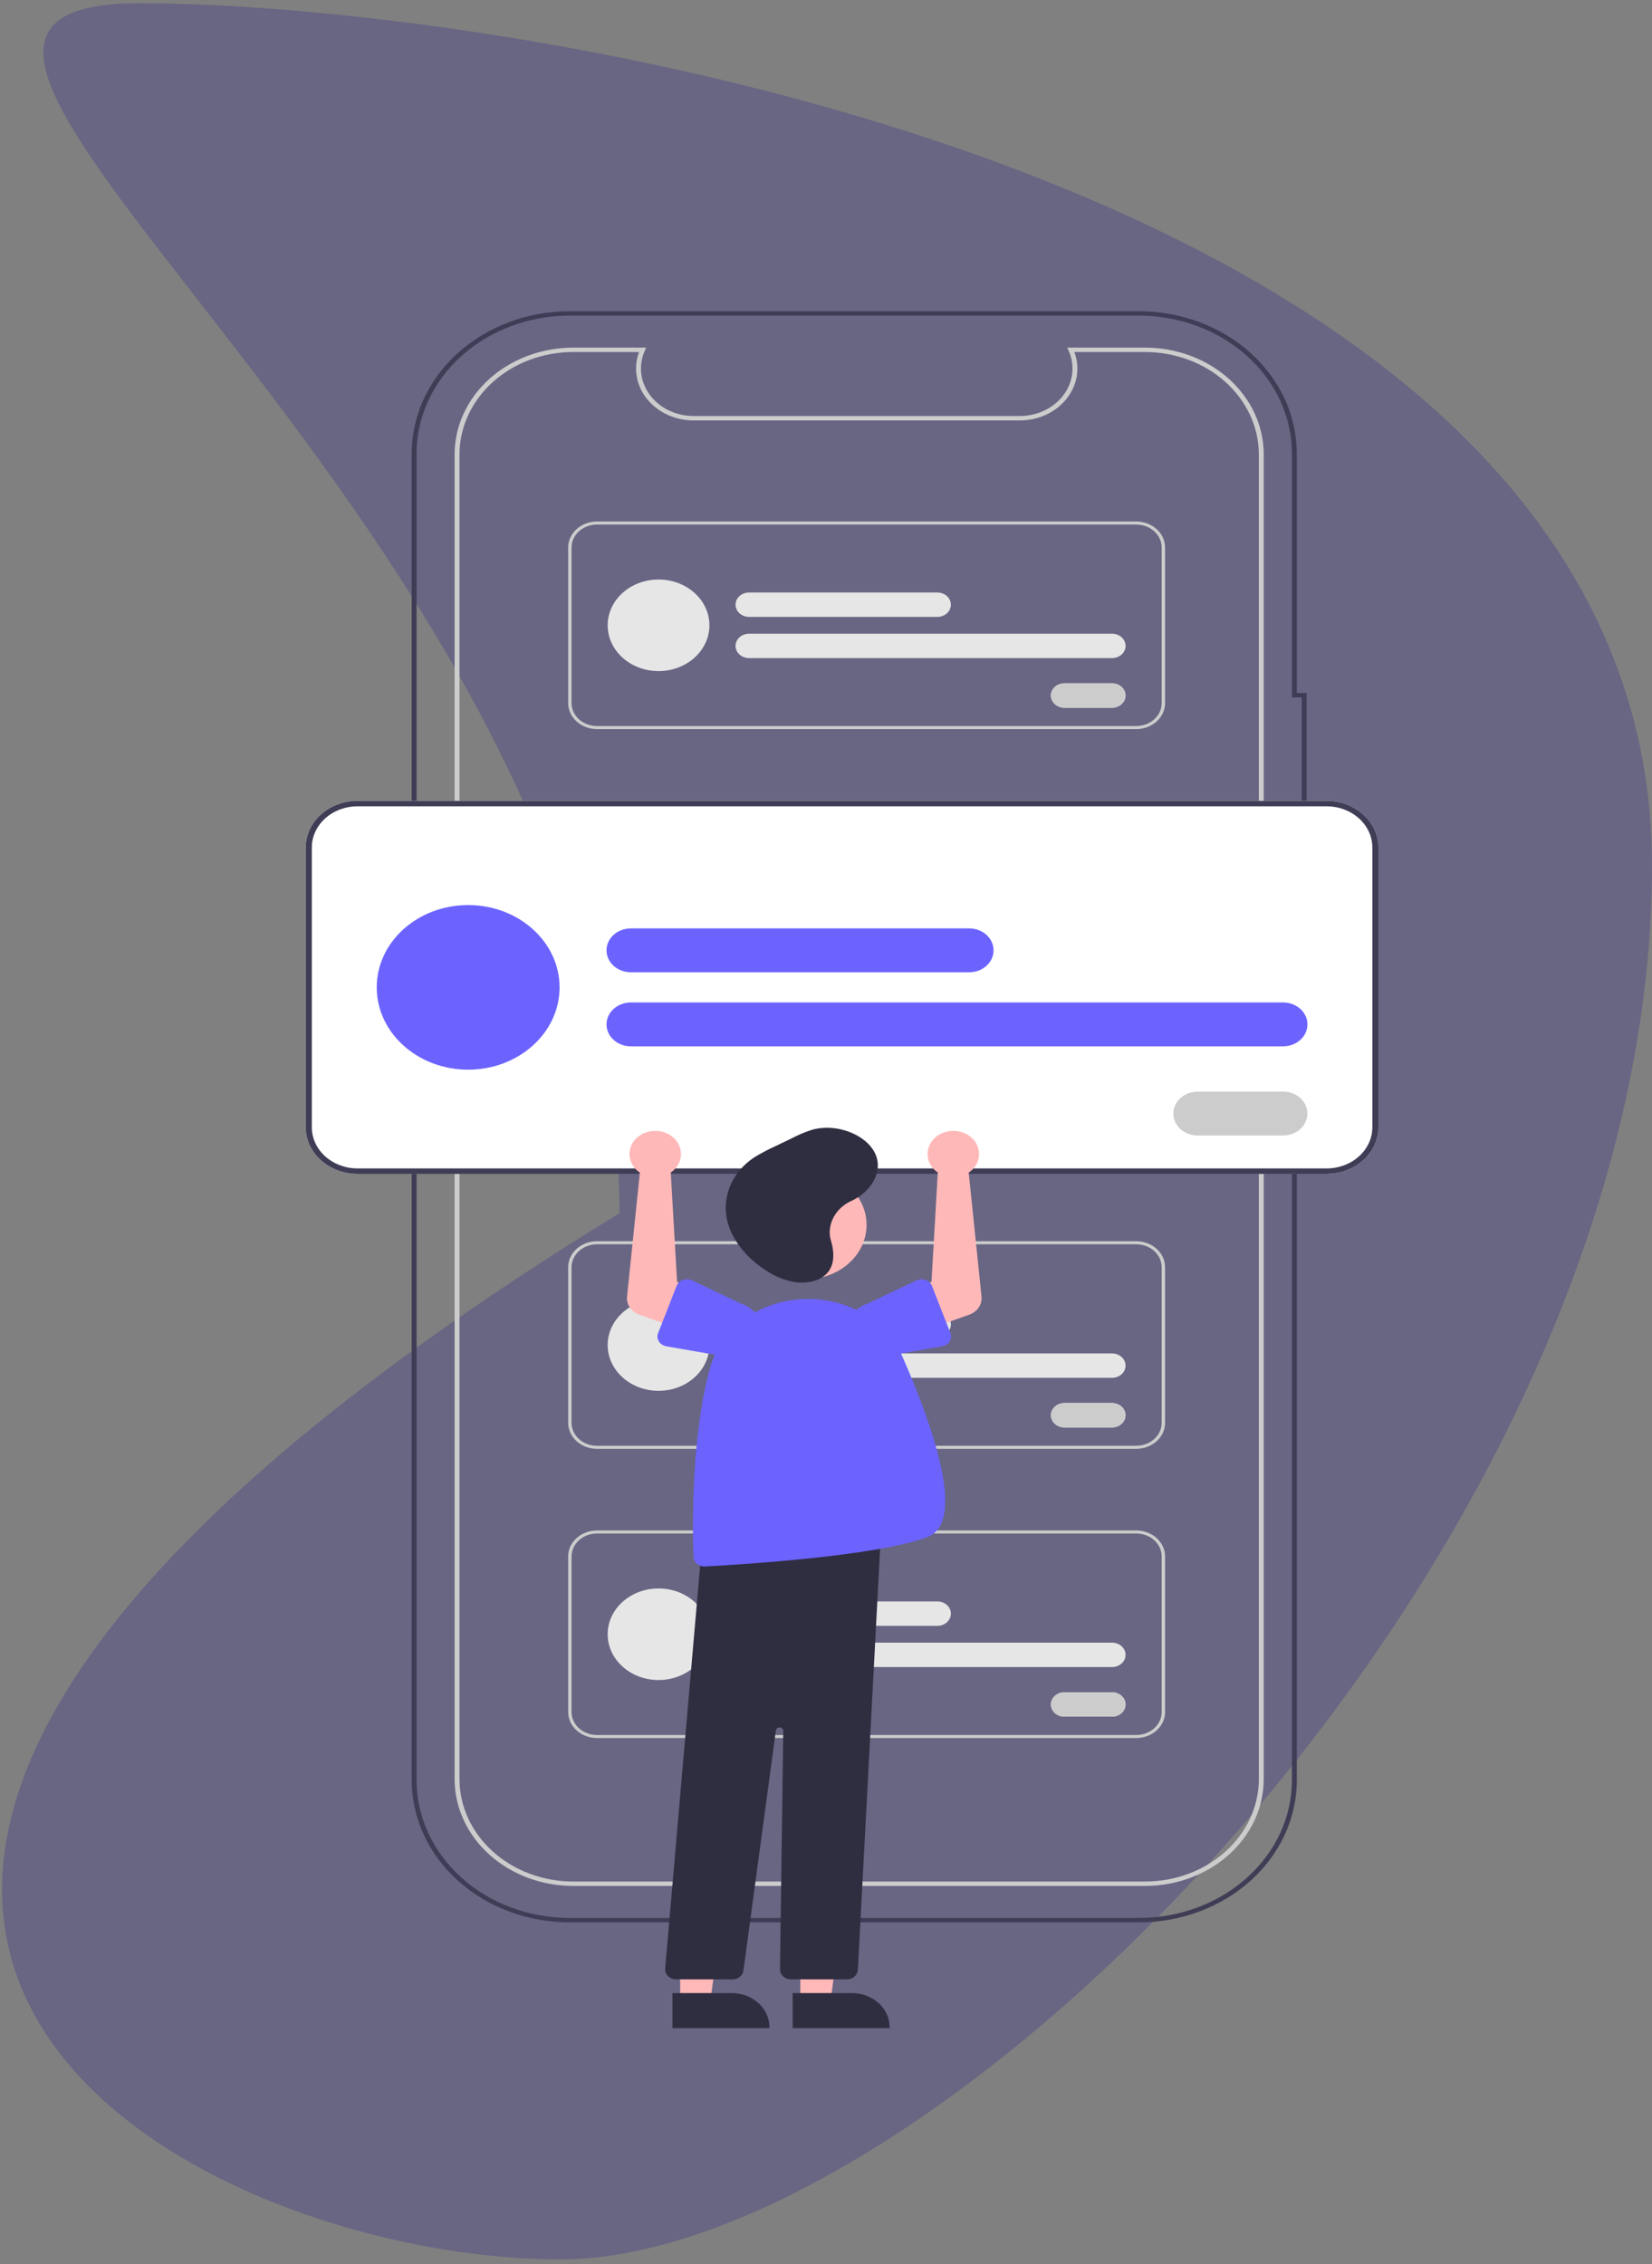 <svg width="308" height="422" viewBox="0 0 308 422" fill="none" xmlns="http://www.w3.org/2000/svg">
<rect x="0" y="0" width="308" height="422" fill="#808080" stroke="none"/>
<path d="M308 161.304C308 288.882 174.916 421.108 104.5 421.108C34.084 421.108 -95 355.108 115.5 226.108C115.5 98.53 -44.416 0.608 26 0.608C96.416 0.608 308 33.726 308 161.304Z" fill="#2F278B" fill-opacity="0.29"/>
<g clip-path="url(#clip0_31_342)">
<path d="M212.333 358.286H106.205C102.337 358.286 98.508 357.601 94.935 356.269C91.362 354.937 88.115 352.985 85.381 350.525C82.646 348.064 80.477 345.143 78.997 341.928C77.517 338.712 76.755 335.266 76.755 331.786V84.5C76.764 77.474 79.87 70.738 85.39 65.77C90.911 60.802 98.397 58.008 106.205 58H212.333C220.141 58.008 227.626 60.802 233.147 65.77C238.668 70.738 241.774 77.474 241.783 84.5V129.164H243.611V162.072H241.783V331.786C241.783 338.815 238.68 345.555 233.157 350.525C227.634 355.494 220.144 358.286 212.333 358.286V358.286ZM106.205 58.823C98.639 58.831 91.386 61.538 86.037 66.352C80.687 71.166 77.678 77.692 77.67 84.5V331.786C77.67 335.158 78.408 338.497 79.842 341.613C81.276 344.728 83.377 347.558 86.027 349.943C88.677 352.327 91.823 354.218 95.285 355.509C98.747 356.799 102.457 357.463 106.205 357.463H212.333C219.901 357.463 227.159 354.758 232.51 349.943C237.862 345.128 240.868 338.597 240.868 331.787V161.249H242.697V129.987H240.868V84.5C240.859 77.692 237.85 71.166 232.501 66.352C227.151 61.538 219.898 58.831 212.333 58.823H106.205Z" fill="#3F3D56"/>
<path d="M213.502 351.5H106.865C101.003 351.494 95.383 349.396 91.239 345.666C87.094 341.936 84.762 336.879 84.755 331.605V84.682C84.762 79.407 87.094 74.35 91.239 70.621C95.383 66.891 101.003 64.793 106.865 64.787H120.481L120.225 65.353C119.617 66.697 119.386 68.153 119.551 69.596C119.716 71.038 120.273 72.422 121.172 73.626C122.071 74.829 123.285 75.816 124.707 76.498C126.129 77.18 127.715 77.538 129.327 77.539H190.126C191.738 77.537 193.324 77.18 194.746 76.498C196.168 75.815 197.382 74.829 198.281 73.626C199.18 72.422 199.736 71.038 199.901 69.596C200.066 68.153 199.835 66.697 199.228 65.353L198.972 64.787H213.502C219.364 64.793 224.984 66.891 229.128 70.621C233.273 74.35 235.605 79.407 235.612 84.682V331.605C235.605 336.879 233.273 341.936 229.128 345.666C224.984 349.396 219.364 351.494 213.502 351.5V351.5ZM106.865 65.61C101.246 65.616 95.858 67.627 91.885 71.202C87.912 74.778 85.677 79.626 85.67 84.682V331.605C85.677 336.661 87.912 341.509 91.885 345.084C95.859 348.66 101.246 350.671 106.865 350.677H213.502C219.121 350.671 224.509 348.66 228.482 345.084C232.455 341.509 234.691 336.661 234.697 331.605V84.682C234.691 79.626 232.455 74.778 228.482 71.202C224.509 67.627 219.122 65.616 213.502 65.61H200.309C200.851 67.064 201.002 68.613 200.748 70.13C200.494 71.647 199.843 73.087 198.848 74.333C197.853 75.579 196.544 76.594 195.027 77.294C193.511 77.995 191.831 78.361 190.126 78.362H129.326C127.622 78.361 125.942 77.995 124.425 77.294C122.909 76.594 121.599 75.579 120.605 74.333C119.61 73.088 118.959 71.647 118.705 70.13C118.451 68.613 118.601 67.064 119.144 65.61H106.865Z" fill="#CCCCCC"/>
<path d="M247.341 218.791H66.659C64.098 218.788 61.643 217.872 59.832 216.243C58.021 214.613 57.003 212.404 57 210.099V157.95C57.003 155.645 58.021 153.436 59.832 151.807C61.643 150.177 64.098 149.261 66.659 149.258H247.341C249.902 149.261 252.357 150.177 254.168 151.807C255.979 153.436 256.997 155.645 257 157.95V210.099C256.997 212.404 255.979 214.613 254.168 216.243C252.357 217.872 249.902 218.788 247.341 218.791V218.791Z" fill="white"/>
<path d="M247.341 218.791H66.659C64.098 218.788 61.643 217.872 59.832 216.243C58.021 214.613 57.003 212.404 57 210.099V157.95C57.003 155.645 58.021 153.436 59.832 151.807C61.643 150.177 64.098 149.261 66.659 149.258H247.341C249.902 149.261 252.357 150.177 254.168 151.807C255.979 153.436 256.997 155.645 257 157.95V210.099C256.997 212.404 255.979 214.613 254.168 216.243C252.357 217.872 249.902 218.788 247.341 218.791V218.791ZM66.659 150.281C64.4 150.283 62.233 151.092 60.635 152.53C59.038 153.967 58.139 155.917 58.136 157.95V210.099C58.139 212.133 59.038 214.082 60.635 215.52C62.233 216.958 64.4 217.766 66.659 217.769H247.341C249.6 217.766 251.767 216.958 253.365 215.52C254.962 214.082 255.861 212.133 255.864 210.099V157.95C255.861 155.917 254.962 153.967 253.365 152.53C251.767 151.092 249.6 150.283 247.341 150.281H66.659Z" fill="#3F3D56"/>
<path d="M180.694 181.213H117.626C116.42 181.213 115.264 180.782 114.411 180.015C113.559 179.248 113.08 178.207 113.08 177.123C113.08 176.038 113.559 174.997 114.411 174.23C115.264 173.463 116.42 173.032 117.626 173.032H180.694C181.899 173.032 183.055 173.463 183.908 174.23C184.76 174.997 185.239 176.038 185.239 177.123C185.239 178.207 184.76 179.248 183.908 180.015C183.055 180.782 181.899 181.213 180.694 181.213V181.213Z" fill="#6C63FF"/>
<path d="M239.216 195.017H117.626C116.42 195.017 115.264 194.586 114.411 193.819C113.559 193.052 113.08 192.012 113.08 190.927C113.08 189.842 113.559 188.802 114.411 188.035C115.264 187.268 116.42 186.837 117.626 186.837H239.216C240.422 186.837 241.578 187.268 242.431 188.035C243.283 188.802 243.762 189.842 243.762 190.927C243.762 192.012 243.283 193.052 242.431 193.819C241.578 194.586 240.422 195.017 239.216 195.017Z" fill="#6C63FF"/>
<path d="M87.284 199.363C96.698 199.363 104.329 192.496 104.329 184.025C104.329 175.554 96.698 168.687 87.284 168.687C77.87 168.687 70.238 175.554 70.238 184.025C70.238 192.496 77.87 199.363 87.284 199.363Z" fill="#6C63FF"/>
<path d="M239.21 211.633H223.301C222.095 211.633 220.939 211.202 220.086 210.435C219.234 209.668 218.755 208.628 218.755 207.543C218.755 206.458 219.234 205.418 220.086 204.651C220.939 203.884 222.095 203.453 223.301 203.453H239.21C239.807 203.453 240.398 203.559 240.949 203.764C241.501 203.97 242.002 204.271 242.424 204.651C242.846 205.031 243.181 205.482 243.409 205.978C243.638 206.474 243.755 207.006 243.755 207.543C243.755 208.08 243.638 208.612 243.409 209.108C243.181 209.605 242.846 210.055 242.424 210.435C242.002 210.815 241.501 211.116 240.949 211.322C240.398 211.527 239.807 211.633 239.21 211.633V211.633Z" fill="white"/>
<path d="M239.21 211.633H223.301C222.095 211.633 220.939 211.202 220.086 210.435C219.234 209.668 218.755 208.628 218.755 207.543C218.755 206.458 219.234 205.418 220.086 204.651C220.939 203.884 222.095 203.453 223.301 203.453H239.21C239.807 203.453 240.398 203.559 240.949 203.764C241.501 203.97 242.002 204.271 242.424 204.651C242.846 205.031 243.181 205.482 243.409 205.978C243.638 206.474 243.755 207.006 243.755 207.543C243.755 208.08 243.638 208.612 243.409 209.108C243.181 209.605 242.846 210.055 242.424 210.435C242.002 210.815 241.501 211.116 240.949 211.322C240.398 211.527 239.807 211.633 239.21 211.633V211.633Z" fill="#CCCCCC"/>
<path d="M211.842 135.888H111.304C109.879 135.887 108.512 135.377 107.505 134.47C106.497 133.563 105.93 132.334 105.929 131.052V102.033C105.93 100.751 106.497 99.522 107.505 98.615C108.512 97.709 109.879 97.198 111.304 97.197H211.842C213.267 97.198 214.633 97.709 215.641 98.615C216.648 99.522 217.215 100.751 217.217 102.033V131.052C217.215 132.334 216.648 133.563 215.641 134.47C214.633 135.376 213.267 135.887 211.842 135.888V135.888ZM111.304 97.766C110.046 97.767 108.841 98.217 107.952 99.017C107.063 99.817 106.563 100.902 106.561 102.033V131.052C106.563 132.183 107.063 133.268 107.952 134.068C108.841 134.868 110.046 135.318 111.304 135.319H211.842C213.099 135.318 214.305 134.868 215.194 134.068C216.083 133.268 216.583 132.183 216.584 131.052V102.033C216.583 100.902 216.083 99.817 215.194 99.017C214.305 98.217 213.099 97.767 211.842 97.766H111.304Z" fill="#CCCCCC"/>
<path d="M174.757 114.978H139.663C138.993 114.977 138.351 114.737 137.877 114.31C137.403 113.883 137.137 113.305 137.137 112.702C137.137 112.099 137.403 111.52 137.877 111.094C138.351 110.667 138.993 110.427 139.663 110.426H174.757C175.427 110.427 176.07 110.667 176.543 111.094C177.017 111.52 177.283 112.099 177.283 112.702C177.283 113.305 177.017 113.883 176.543 114.31C176.07 114.737 175.427 114.977 174.757 114.978V114.978Z" fill="#E6E6E6"/>
<path d="M207.321 122.659H139.663C138.993 122.658 138.351 122.418 137.877 121.991C137.403 121.565 137.137 120.986 137.137 120.383C137.137 119.78 137.403 119.202 137.877 118.775C138.351 118.348 138.993 118.108 139.663 118.107H207.321C207.654 118.107 207.983 118.165 208.29 118.28C208.597 118.394 208.877 118.561 209.112 118.773C209.347 118.984 209.534 119.235 209.661 119.511C209.788 119.788 209.854 120.084 209.854 120.383C209.854 120.682 209.788 120.978 209.661 121.255C209.534 121.531 209.347 121.782 209.112 121.994C208.877 122.205 208.597 122.373 208.29 122.487C207.983 122.601 207.654 122.659 207.321 122.659V122.659Z" fill="#E6E6E6"/>
<path d="M122.78 125.077C128.018 125.077 132.265 121.256 132.265 116.543C132.265 111.829 128.018 108.008 122.78 108.008C117.542 108.008 113.295 111.829 113.295 116.543C113.295 121.256 117.542 125.077 122.78 125.077Z" fill="#E6E6E6"/>
<path d="M207.318 131.905H198.465C198.133 131.905 197.803 131.847 197.496 131.733C197.189 131.619 196.91 131.451 196.674 131.24C196.439 131.028 196.253 130.777 196.125 130.501C195.998 130.224 195.932 129.928 195.932 129.629C195.932 129.33 195.998 129.034 196.125 128.757C196.253 128.481 196.439 128.23 196.674 128.019C196.91 127.807 197.189 127.64 197.496 127.526C197.803 127.411 198.133 127.353 198.465 127.353H207.318C207.988 127.354 208.63 127.594 209.104 128.021C209.577 128.448 209.843 129.026 209.843 129.629C209.843 130.232 209.577 130.811 209.104 131.237C208.63 131.664 207.988 131.904 207.318 131.905V131.905Z" fill="white"/>
<path d="M207.318 131.905H198.465C198.133 131.905 197.803 131.847 197.496 131.733C197.189 131.619 196.91 131.451 196.674 131.24C196.439 131.028 196.253 130.777 196.125 130.501C195.998 130.224 195.932 129.928 195.932 129.629C195.932 129.33 195.998 129.034 196.125 128.757C196.253 128.481 196.439 128.23 196.674 128.019C196.91 127.807 197.189 127.64 197.496 127.526C197.803 127.411 198.133 127.353 198.465 127.353H207.318C207.988 127.354 208.63 127.594 209.104 128.021C209.577 128.448 209.843 129.026 209.843 129.629C209.843 130.232 209.577 130.811 209.104 131.237C208.63 131.664 207.988 131.904 207.318 131.905V131.905Z" fill="#CCCCCC"/>
<path d="M211.842 270.029H111.304C109.879 270.028 108.512 269.518 107.505 268.611C106.497 267.704 105.93 266.475 105.929 265.193V236.175C105.93 234.893 106.497 233.663 107.505 232.757C108.512 231.85 109.879 231.34 111.304 231.338H211.842C213.267 231.34 214.633 231.85 215.641 232.757C216.648 233.663 217.215 234.893 217.217 236.175V265.193C217.215 266.475 216.648 267.704 215.641 268.611C214.633 269.518 213.267 270.028 211.842 270.029V270.029ZM111.304 231.907C110.046 231.909 108.841 232.359 107.952 233.159C107.063 233.959 106.563 235.043 106.561 236.175V265.193C106.563 266.324 107.063 267.409 107.952 268.209C108.841 269.009 110.046 269.459 111.304 269.46H211.842C213.099 269.459 214.305 269.009 215.194 268.209C216.083 267.409 216.583 266.324 216.584 265.193V236.175C216.583 235.043 216.083 233.959 215.194 233.159C214.305 232.359 213.099 231.909 211.842 231.907H111.304Z" fill="#CCCCCC"/>
<path d="M174.757 249.119H139.663C138.992 249.119 138.349 248.879 137.875 248.453C137.4 248.026 137.134 247.447 137.134 246.843C137.134 246.24 137.4 245.661 137.875 245.234C138.349 244.807 138.992 244.567 139.663 244.567H174.757C175.427 244.568 176.07 244.808 176.543 245.235C177.017 245.662 177.283 246.24 177.283 246.843C177.283 247.446 177.017 248.025 176.543 248.451C176.07 248.878 175.427 249.118 174.757 249.119V249.119Z" fill="#E6E6E6"/>
<path d="M207.321 256.8H139.663C138.993 256.8 138.351 256.559 137.877 256.133C137.403 255.706 137.137 255.128 137.137 254.524C137.137 253.921 137.403 253.343 137.877 252.916C138.351 252.489 138.993 252.249 139.663 252.249H207.321C207.992 252.249 208.635 252.488 209.11 252.915C209.584 253.342 209.851 253.921 209.851 254.524C209.851 255.128 209.584 255.707 209.11 256.134C208.635 256.561 207.992 256.8 207.321 256.8Z" fill="#E6E6E6"/>
<path d="M122.78 259.219C128.018 259.219 132.265 255.397 132.265 250.684C132.265 245.97 128.018 242.149 122.78 242.149C117.542 242.149 113.295 245.97 113.295 250.684C113.295 255.397 117.542 259.219 122.78 259.219Z" fill="#E6E6E6"/>
<path d="M207.318 266.046H198.465C197.794 266.046 197.151 265.807 196.677 265.38C196.202 264.953 195.936 264.374 195.936 263.77C195.936 263.167 196.202 262.588 196.677 262.161C197.151 261.734 197.794 261.495 198.465 261.495H207.318C207.988 261.495 208.63 261.735 209.104 262.162C209.577 262.589 209.843 263.167 209.843 263.77C209.843 264.374 209.577 264.952 209.104 265.379C208.63 265.805 207.988 266.046 207.318 266.046V266.046Z" fill="white"/>
<path d="M207.318 266.046H198.465C197.794 266.046 197.151 265.807 196.677 265.38C196.202 264.953 195.936 264.374 195.936 263.77C195.936 263.167 196.202 262.588 196.677 262.161C197.151 261.734 197.794 261.495 198.465 261.495H207.318C207.988 261.495 208.63 261.735 209.104 262.162C209.577 262.589 209.843 263.167 209.843 263.77C209.843 264.374 209.577 264.952 209.104 265.379C208.63 265.805 207.988 266.046 207.318 266.046V266.046Z" fill="#CCCCCC"/>
<path d="M211.842 323.933H111.304C109.879 323.931 108.512 323.421 107.505 322.515C106.497 321.608 105.93 320.379 105.929 319.096V290.078C105.93 288.796 106.497 287.567 107.505 286.66C108.512 285.753 109.879 285.243 111.304 285.242H211.842C213.267 285.243 214.633 285.753 215.641 286.66C216.648 287.567 217.215 288.796 217.217 290.078V319.096C217.215 320.379 216.648 321.608 215.641 322.515C214.633 323.421 213.267 323.931 211.842 323.933V323.933ZM111.304 285.811C110.046 285.812 108.841 286.262 107.952 287.062C107.063 287.862 106.563 288.947 106.561 290.078V319.096C106.563 320.228 107.063 321.312 107.952 322.112C108.841 322.912 110.046 323.362 111.304 323.364H211.842C213.099 323.362 214.305 322.912 215.194 322.112C216.083 321.312 216.583 320.228 216.584 319.096V290.078C216.583 288.947 216.083 287.862 215.194 287.062C214.305 286.262 213.099 285.812 211.842 285.811H111.304Z" fill="#CCCCCC"/>
<path d="M174.757 303.023H139.663C138.992 303.023 138.349 302.783 137.875 302.356C137.4 301.929 137.134 301.35 137.134 300.747C137.134 300.143 137.4 299.564 137.875 299.137C138.349 298.71 138.992 298.471 139.663 298.471H174.757C175.427 298.471 176.07 298.712 176.543 299.138C177.017 299.565 177.283 300.144 177.283 300.747C177.283 301.35 177.017 301.928 176.543 302.355C176.07 302.782 175.427 303.022 174.757 303.023V303.023Z" fill="#E6E6E6"/>
<path d="M207.321 310.704H139.663C138.993 310.703 138.351 310.463 137.877 310.036C137.403 309.609 137.137 309.031 137.137 308.428C137.137 307.825 137.403 307.246 137.877 306.82C138.351 306.393 138.993 306.153 139.663 306.152H207.321C207.992 306.152 208.635 306.392 209.11 306.819C209.584 307.245 209.851 307.824 209.851 308.428C209.851 309.031 209.584 309.61 209.11 310.037C208.635 310.464 207.992 310.704 207.321 310.704Z" fill="#E6E6E6"/>
<path d="M122.78 313.122C128.018 313.122 132.265 309.301 132.265 304.587C132.265 299.874 128.018 296.052 122.78 296.052C117.542 296.052 113.295 299.874 113.295 304.587C113.295 309.301 117.542 313.122 122.78 313.122Z" fill="#E6E6E6"/>
<path d="M207.318 319.95H198.465C197.794 319.95 197.151 319.71 196.677 319.283C196.202 318.856 195.936 318.277 195.936 317.674C195.936 317.07 196.202 316.491 196.677 316.065C197.151 315.638 197.794 315.398 198.465 315.398H207.318C207.988 315.399 208.63 315.639 209.104 316.066C209.577 316.492 209.843 317.071 209.843 317.674C209.843 318.277 209.577 318.855 209.104 319.282C208.63 319.709 207.988 319.949 207.318 319.95V319.95Z" fill="white"/>
<path d="M207.318 319.95H198.465C197.794 319.95 197.151 319.71 196.677 319.283C196.202 318.856 195.936 318.277 195.936 317.674C195.936 317.07 196.202 316.491 196.677 316.065C197.151 315.638 197.794 315.398 198.465 315.398H207.318C207.988 315.399 208.63 315.639 209.104 316.066C209.577 316.492 209.843 317.071 209.843 317.674C209.843 318.277 209.577 318.855 209.104 319.282C208.63 319.709 207.988 319.949 207.318 319.95V319.95Z" fill="#CCCCCC"/>
<path d="M149.213 373.11H154.82L157.487 353.652L149.213 353.652L149.213 373.11Z" fill="#FFB8B8"/>
<path d="M147.783 371.463L158.824 371.463H158.824C159.748 371.463 160.663 371.626 161.517 371.944C162.37 372.263 163.146 372.729 163.799 373.317C164.453 373.905 164.971 374.603 165.325 375.371C165.678 376.139 165.86 376.962 165.86 377.794V377.999L147.784 378L147.783 371.463Z" fill="#2F2E41"/>
<path d="M126.807 373.11H132.413L135.08 353.652L126.806 353.652L126.807 373.11Z" fill="#FFB8B8"/>
<path d="M125.377 371.463L136.417 371.463H136.418C137.342 371.463 138.257 371.626 139.11 371.944C139.964 372.263 140.739 372.729 141.393 373.317C142.046 373.905 142.564 374.603 142.918 375.371C143.272 376.139 143.454 376.962 143.454 377.794V377.999L125.377 378L125.377 371.463Z" fill="#2F2E41"/>
<path d="M150.332 238.4C156.535 238.4 161.564 233.876 161.564 228.294C161.564 222.713 156.535 218.188 150.332 218.188C144.13 218.188 139.101 222.713 139.101 228.294C139.101 233.876 144.13 238.4 150.332 238.4Z" fill="#FFB8B8"/>
<path d="M157.885 368.91H147.482C147.209 368.91 146.94 368.862 146.688 368.767C146.437 368.673 146.209 368.534 146.018 368.36C145.826 368.186 145.675 367.979 145.573 367.752C145.471 367.524 145.421 367.281 145.424 367.036L146.029 322.584C146.031 322.426 145.966 322.273 145.847 322.157C145.727 322.041 145.564 321.971 145.388 321.96C145.213 321.95 145.04 322 144.905 322.101C144.77 322.201 144.683 322.345 144.662 322.502L138.607 367.283C138.546 367.731 138.304 368.145 137.928 368.444C137.552 368.744 137.067 368.91 136.564 368.91H126.061C125.777 368.91 125.497 368.858 125.237 368.755C124.977 368.653 124.743 368.503 124.55 368.316C124.358 368.129 124.21 367.907 124.117 367.666C124.024 367.425 123.987 367.169 124.01 366.914L130.945 287.057L131.134 287.039L164.345 283.811L159.94 367.147C159.916 367.622 159.689 368.071 159.306 368.399C158.923 368.728 158.414 368.911 157.885 368.91V368.91Z" fill="#2F2E41"/>
<path d="M131.35 291.959C130.816 291.958 130.304 291.771 129.921 291.436C129.539 291.101 129.315 290.646 129.299 290.166C129.118 285.117 128.807 267.645 132.419 254.818C133.404 251.314 135.617 248.188 138.729 245.903C141.841 243.618 145.688 242.295 149.7 242.129V242.129C153.65 241.935 157.567 242.865 160.896 244.787C164.225 246.709 166.797 249.525 168.247 252.837C174.318 266.705 180.053 283.799 172.903 286.48C163.531 289.993 138.825 291.56 131.476 291.956C131.433 291.958 131.391 291.959 131.35 291.959Z" fill="#6C63FF"/>
<path d="M174.275 218.08C174.451 218.243 174.642 218.393 174.845 218.529L173.666 238.908L168.762 241.167L171.583 248.273L180.697 245.032C181.433 244.771 182.055 244.301 182.47 243.694C182.884 243.087 183.068 242.376 182.995 241.666L180.608 218.55C181.389 218.025 181.974 217.299 182.286 216.468C182.597 215.637 182.62 214.74 182.351 213.897C182.082 213.054 181.535 212.304 180.781 211.748C180.027 211.192 179.103 210.855 178.132 210.783C177.16 210.711 176.188 210.907 175.343 211.344C174.498 211.782 173.821 212.44 173.402 213.233C172.984 214.025 172.843 214.913 172.999 215.778C173.155 216.644 173.6 217.447 174.275 218.08H174.275Z" fill="#FFB8B8"/>
<path d="M173.759 239.667L177.208 248.488C177.307 248.739 177.343 249.007 177.317 249.271C177.29 249.536 177.2 249.793 177.053 250.024C176.905 250.255 176.705 250.454 176.464 250.609C176.224 250.764 175.949 250.87 175.659 250.921L165.486 252.693C164.056 253.138 162.489 253.055 161.127 252.461C159.766 251.867 158.721 250.812 158.223 249.526C157.725 248.24 157.814 246.829 158.47 245.603C159.127 244.376 160.297 243.433 161.724 242.982L170.858 238.644C171.119 238.52 171.407 238.448 171.703 238.433C171.998 238.418 172.293 238.46 172.568 238.558C172.844 238.655 173.093 238.804 173.298 238.995C173.503 239.187 173.661 239.416 173.759 239.667V239.667Z" fill="#6C63FF"/>
<path d="M125.627 218.08C125.45 218.243 125.26 218.393 125.057 218.529L126.236 238.908L131.14 241.167L128.318 248.273L119.205 245.032C118.468 244.771 117.846 244.301 117.432 243.694C117.017 243.087 116.833 242.376 116.906 241.666L119.294 218.55C118.513 218.025 117.927 217.299 117.616 216.468C117.304 215.637 117.281 214.74 117.55 213.897C117.819 213.054 118.367 212.304 119.12 211.748C119.874 211.192 120.798 210.855 121.77 210.783C122.741 210.711 123.714 210.907 124.559 211.344C125.404 211.782 126.08 212.44 126.499 213.233C126.918 214.025 127.058 214.913 126.903 215.778C126.747 216.644 126.302 217.447 125.627 218.08V218.08Z" fill="#FFB8B8"/>
<path d="M127.333 238.557C127.608 238.46 127.904 238.418 128.199 238.433C128.494 238.447 128.782 238.519 129.044 238.644L138.177 242.982C139.605 243.433 140.775 244.376 141.431 245.603C142.087 246.829 142.176 248.24 141.678 249.526C141.18 250.812 140.136 251.867 138.774 252.461C137.413 253.055 135.845 253.138 134.415 252.693L124.243 250.921C123.952 250.87 123.678 250.764 123.437 250.609C123.196 250.454 122.996 250.255 122.849 250.024C122.702 249.793 122.612 249.536 122.585 249.272C122.558 249.007 122.595 248.739 122.693 248.488L126.143 239.667C126.241 239.416 126.398 239.187 126.603 238.995C126.809 238.804 127.058 238.654 127.333 238.557Z" fill="#6C63FF"/>
<path d="M154.694 230.017C154.635 228.728 154.995 227.451 155.729 226.343C156.463 225.234 157.54 224.342 158.828 223.776C162.242 222.19 164.387 218.807 163.447 215.718C162.244 211.764 156.264 209.2 151.419 210.56C150.107 210.979 148.842 211.508 147.641 212.14L144.475 213.667C143.123 214.276 141.819 214.969 140.573 215.74C138.706 216.978 137.243 218.644 136.337 220.564C135.43 222.484 135.113 224.588 135.419 226.657C136.043 230.676 138.968 234.362 142.972 236.886C144.504 237.916 146.273 238.624 148.148 238.956C150.068 239.241 152.204 238.918 153.608 237.843C155.801 236.165 155.575 233.354 154.865 231.006C154.771 230.682 154.714 230.351 154.694 230.017V230.017Z" fill="#2F2E41"/>
</g>
<defs>
<clipPath id="clip0_31_342">
<rect width="200" height="320" fill="white" transform="translate(57 58)"/>
</clipPath>
</defs>
</svg>
